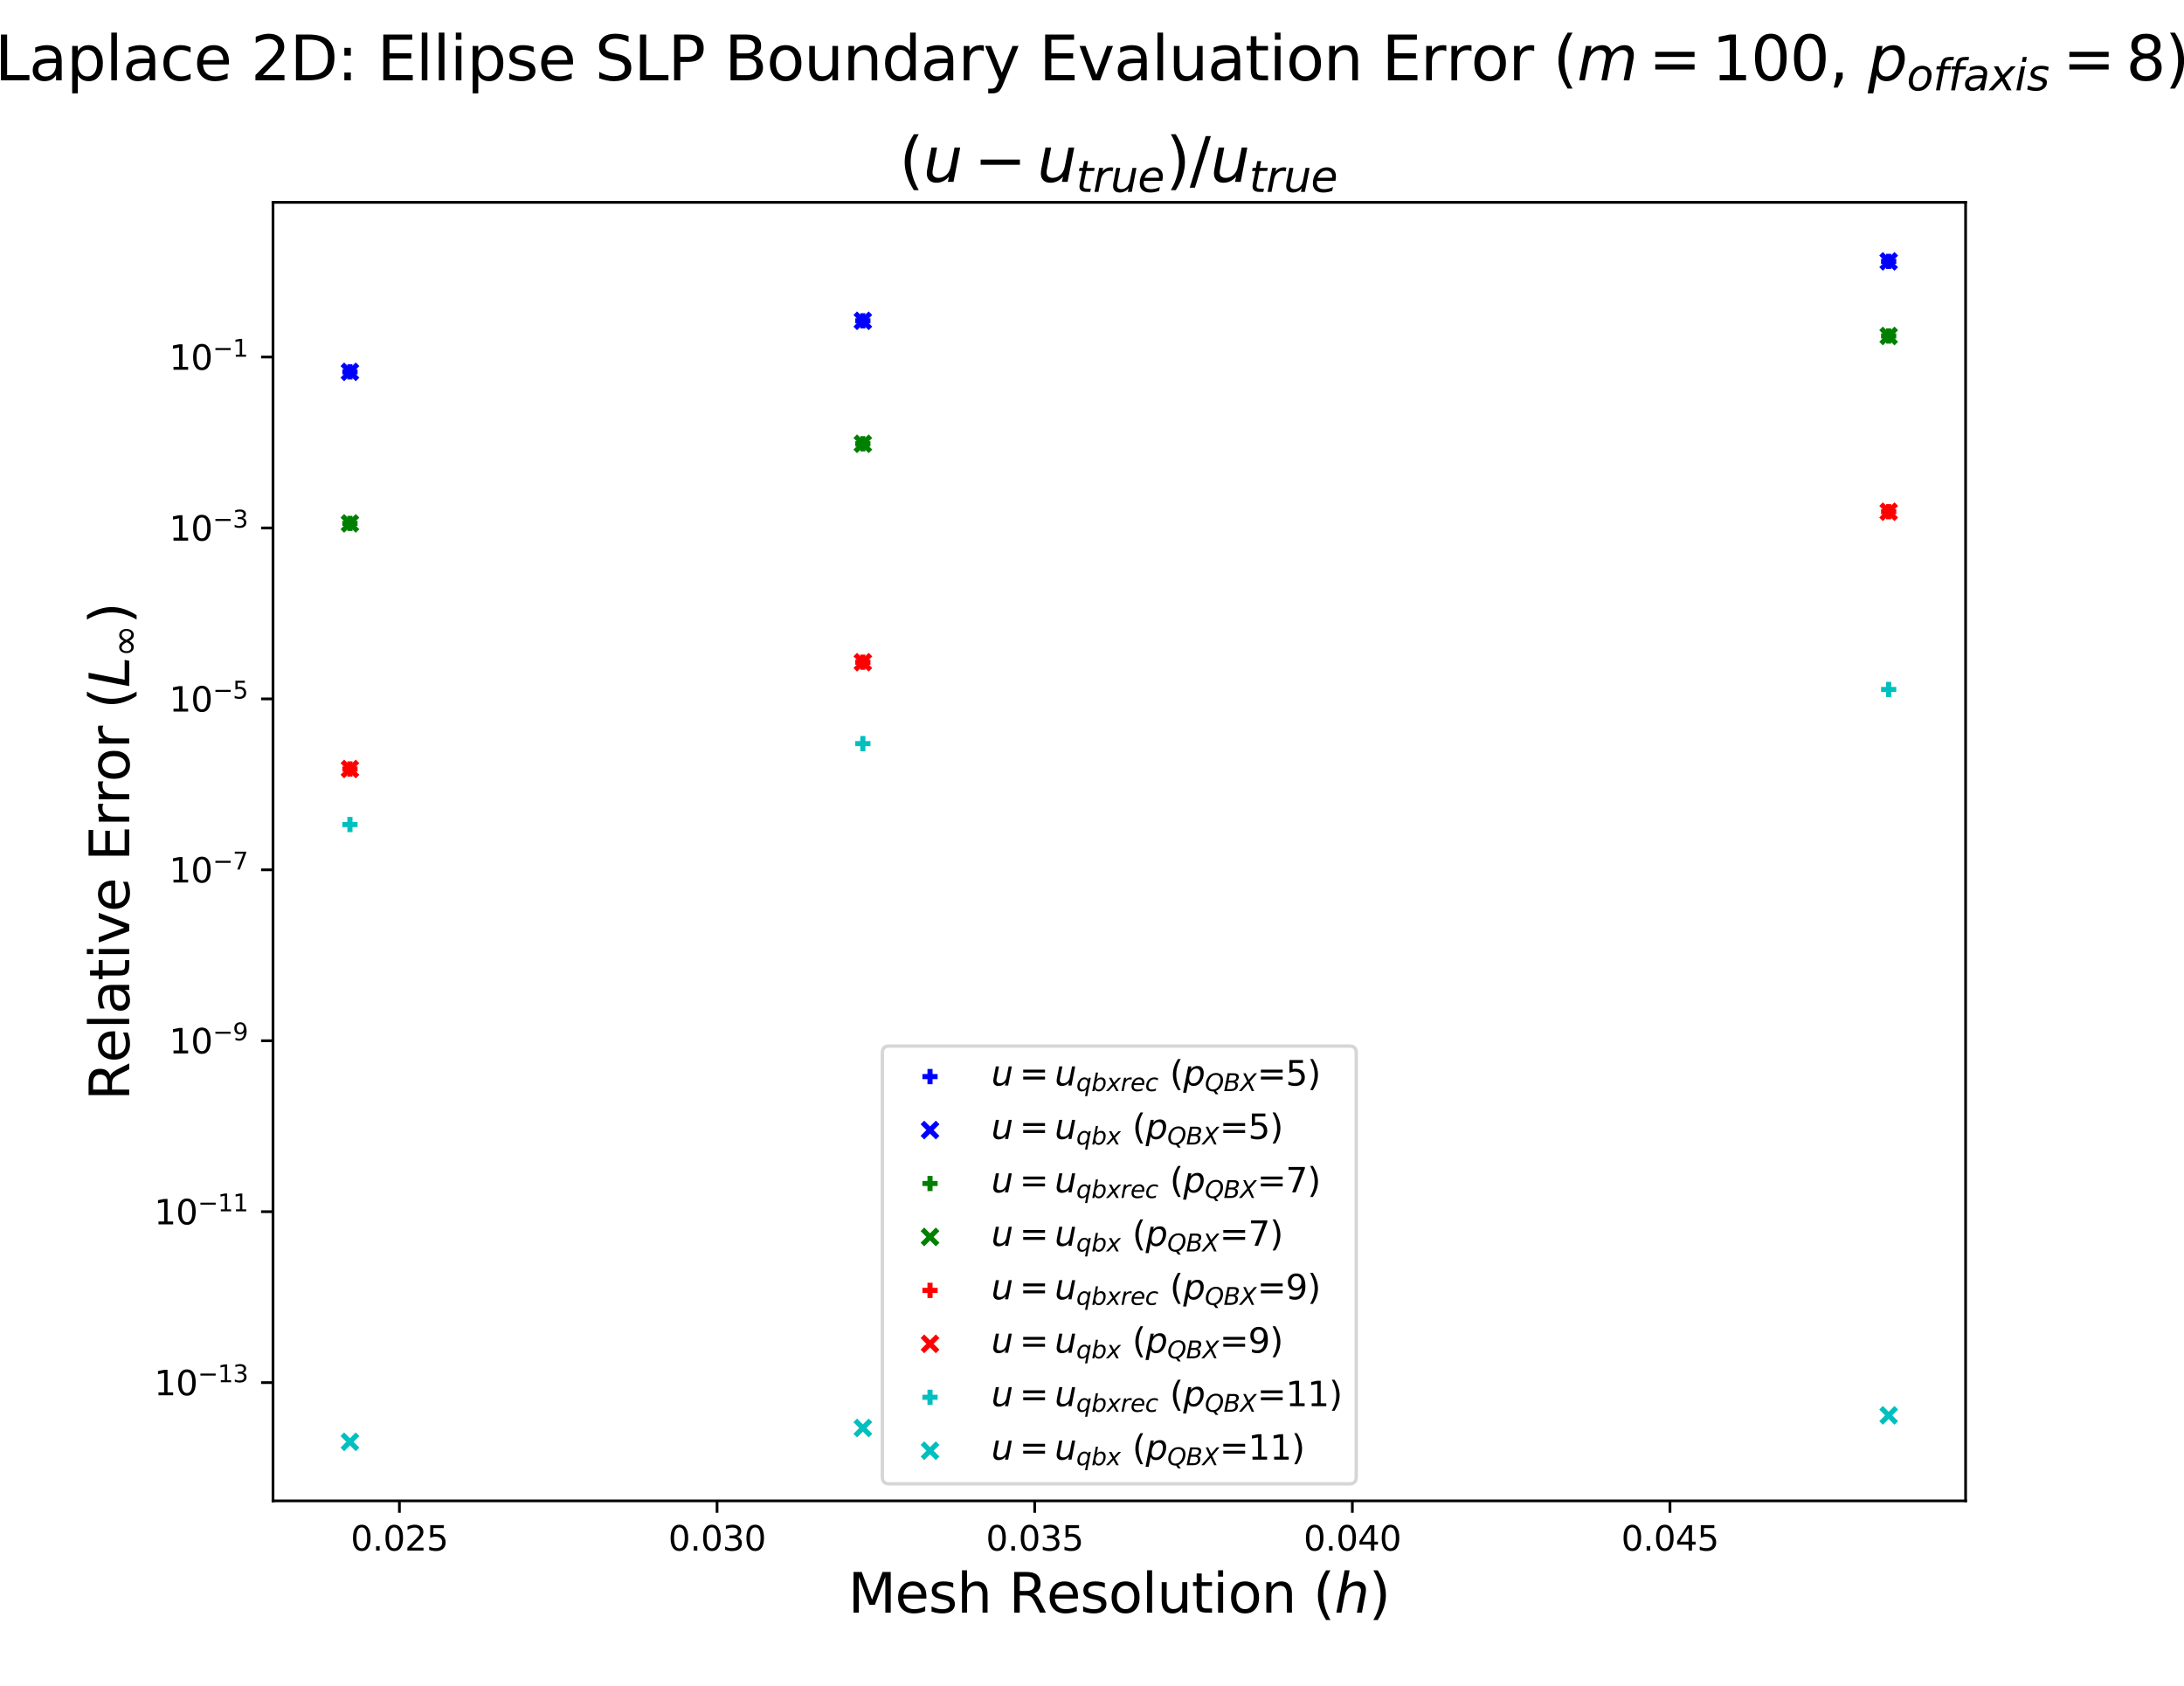<?xml version="1.0" encoding="utf-8" standalone="no"?>
<!DOCTYPE svg PUBLIC "-//W3C//DTD SVG 1.1//EN"
  "http://www.w3.org/Graphics/SVG/1.1/DTD/svg11.dtd">
<svg xmlns:xlink="http://www.w3.org/1999/xlink" width="641.52pt" height="495.36pt" viewBox="0 0 641.52 495.36" xmlns="http://www.w3.org/2000/svg" version="1.1">
 <defs>
  <style type="text/css">*{stroke-linejoin: round; stroke-linecap: butt}</style>
 </defs>
 <g id="figure_1">
  <g id="patch_1">
   <path d="M 0 495.36 
L 641.52 495.36 
L 641.52 0 
L 0 0 
z
" style="fill: #ffffff"/>
  </g>
  <g id="axes_1">
   <g id="patch_2">
    <path d="M 80.19 440.87 
L 577.368 440.87 
L 577.368 59.443 
L 80.19 59.443 
z
" style="fill: #ffffff"/>
   </g>
   <g id="PathCollection_1">
    <defs>
     <path id="m879d85cd2a" d="M -2.236 0 
L 2.236 0 
M 0 2.236 
L 0 -2.236 
" style="stroke: #0000ff; stroke-width: 1.5"/>
    </defs>
    <g clip-path="url(#p606120618a)">
     <use xlink:href="#m879d85cd2a" x="554.769" y="76.781" style="fill: #0000ff; stroke: #0000ff; stroke-width: 1.5"/>
     <use xlink:href="#m879d85cd2a" x="253.449" y="94.236" style="fill: #0000ff; stroke: #0000ff; stroke-width: 1.5"/>
     <use xlink:href="#m879d85cd2a" x="102.789" y="109.234" style="fill: #0000ff; stroke: #0000ff; stroke-width: 1.5"/>
    </g>
   </g>
   <g id="PathCollection_2">
    <defs>
     <path id="mf1a7d37272" d="M -2.236 2.236 
L 2.236 -2.236 
M -2.236 -2.236 
L 2.236 2.236 
" style="stroke: #0000ff; stroke-width: 1.5"/>
    </defs>
    <g clip-path="url(#p606120618a)">
     <use xlink:href="#mf1a7d37272" x="554.769" y="76.781" style="fill: #0000ff; stroke: #0000ff; stroke-width: 1.5"/>
     <use xlink:href="#mf1a7d37272" x="253.449" y="94.236" style="fill: #0000ff; stroke: #0000ff; stroke-width: 1.5"/>
     <use xlink:href="#mf1a7d37272" x="102.789" y="109.234" style="fill: #0000ff; stroke: #0000ff; stroke-width: 1.5"/>
    </g>
   </g>
   <g id="PathCollection_3">
    <defs>
     <path id="me9339ff2e5" d="M -2.236 0 
L 2.236 0 
M 0 2.236 
L 0 -2.236 
" style="stroke: #008000; stroke-width: 1.5"/>
    </defs>
    <g clip-path="url(#p606120618a)">
     <use xlink:href="#me9339ff2e5" x="554.769" y="98.695" style="fill: #008000; stroke: #008000; stroke-width: 1.5"/>
     <use xlink:href="#me9339ff2e5" x="253.449" y="130.358" style="fill: #008000; stroke: #008000; stroke-width: 1.5"/>
     <use xlink:href="#me9339ff2e5" x="102.789" y="153.751" style="fill: #008000; stroke: #008000; stroke-width: 1.5"/>
    </g>
   </g>
   <g id="PathCollection_4">
    <defs>
     <path id="md285945899" d="M -2.236 2.236 
L 2.236 -2.236 
M -2.236 -2.236 
L 2.236 2.236 
" style="stroke: #008000; stroke-width: 1.5"/>
    </defs>
    <g clip-path="url(#p606120618a)">
     <use xlink:href="#md285945899" x="554.769" y="98.695" style="fill: #008000; stroke: #008000; stroke-width: 1.5"/>
     <use xlink:href="#md285945899" x="253.449" y="130.358" style="fill: #008000; stroke: #008000; stroke-width: 1.5"/>
     <use xlink:href="#md285945899" x="102.789" y="153.751" style="fill: #008000; stroke: #008000; stroke-width: 1.5"/>
    </g>
   </g>
   <g id="PathCollection_5">
    <defs>
     <path id="m48138de064" d="M -2.236 0 
L 2.236 0 
M 0 2.236 
L 0 -2.236 
" style="stroke: #ff0000; stroke-width: 1.5"/>
    </defs>
    <g clip-path="url(#p606120618a)">
     <use xlink:href="#m48138de064" x="554.769" y="150.315" style="fill: #ff0000; stroke: #ff0000; stroke-width: 1.5"/>
     <use xlink:href="#m48138de064" x="253.449" y="194.521" style="fill: #ff0000; stroke: #ff0000; stroke-width: 1.5"/>
     <use xlink:href="#m48138de064" x="102.789" y="225.886" style="fill: #ff0000; stroke: #ff0000; stroke-width: 1.5"/>
    </g>
   </g>
   <g id="PathCollection_6">
    <defs>
     <path id="mf96ff6d43c" d="M -2.236 2.236 
L 2.236 -2.236 
M -2.236 -2.236 
L 2.236 2.236 
" style="stroke: #ff0000; stroke-width: 1.5"/>
    </defs>
    <g clip-path="url(#p606120618a)">
     <use xlink:href="#mf96ff6d43c" x="554.769" y="150.315" style="fill: #ff0000; stroke: #ff0000; stroke-width: 1.5"/>
     <use xlink:href="#mf96ff6d43c" x="253.449" y="194.521" style="fill: #ff0000; stroke: #ff0000; stroke-width: 1.5"/>
     <use xlink:href="#mf96ff6d43c" x="102.789" y="225.886" style="fill: #ff0000; stroke: #ff0000; stroke-width: 1.5"/>
    </g>
   </g>
   <g id="PathCollection_7">
    <defs>
     <path id="m6dab83828b" d="M -2.236 0 
L 2.236 0 
M 0 2.236 
L 0 -2.236 
" style="stroke: #00bfbf; stroke-width: 1.5"/>
    </defs>
    <g clip-path="url(#p606120618a)">
     <use xlink:href="#m6dab83828b" x="554.769" y="202.522" style="fill: #00bfbf; stroke: #00bfbf; stroke-width: 1.5"/>
     <use xlink:href="#m6dab83828b" x="253.449" y="218.432" style="fill: #00bfbf; stroke: #00bfbf; stroke-width: 1.5"/>
     <use xlink:href="#m6dab83828b" x="102.789" y="242.2" style="fill: #00bfbf; stroke: #00bfbf; stroke-width: 1.5"/>
    </g>
   </g>
   <g id="PathCollection_8">
    <defs>
     <path id="md425fdb9bc" d="M -2.236 2.236 
L 2.236 -2.236 
M -2.236 -2.236 
L 2.236 2.236 
" style="stroke: #00bfbf; stroke-width: 1.5"/>
    </defs>
    <g clip-path="url(#p606120618a)">
     <use xlink:href="#md425fdb9bc" x="554.769" y="415.754" style="fill: #00bfbf; stroke: #00bfbf; stroke-width: 1.5"/>
     <use xlink:href="#md425fdb9bc" x="253.449" y="419.466" style="fill: #00bfbf; stroke: #00bfbf; stroke-width: 1.5"/>
     <use xlink:href="#md425fdb9bc" x="102.789" y="423.533" style="fill: #00bfbf; stroke: #00bfbf; stroke-width: 1.5"/>
    </g>
   </g>
   <g id="matplotlib.axis_1">
    <g id="xtick_1">
     <g id="line2d_1">
      <defs>
       <path id="m96736738cc" d="M 0 0 
L 0 3.5 
" style="stroke: #000000; stroke-width: 0.8"/>
      </defs>
      <g>
       <use xlink:href="#m96736738cc" x="117.323" y="440.87" style="stroke: #000000; stroke-width: 0.8"/>
      </g>
     </g>
     <g id="text_1">
      <!-- 0.025 -->
      <g transform="translate(103.009 455.469) scale(0.1 -0.1)">
       <defs>
        <path id="DejaVuSans-30" d="M 2034 4250 
Q 1547 4250 1301 3770 
Q 1056 3291 1056 2328 
Q 1056 1369 1301 889 
Q 1547 409 2034 409 
Q 2525 409 2770 889 
Q 3016 1369 3016 2328 
Q 3016 3291 2770 3770 
Q 2525 4250 2034 4250 
z
M 2034 4750 
Q 2819 4750 3233 4129 
Q 3647 3509 3647 2328 
Q 3647 1150 3233 529 
Q 2819 -91 2034 -91 
Q 1250 -91 836 529 
Q 422 1150 422 2328 
Q 422 3509 836 4129 
Q 1250 4750 2034 4750 
z
" transform="scale(0.016)"/>
        <path id="DejaVuSans-2e" d="M 684 794 
L 1344 794 
L 1344 0 
L 684 0 
L 684 794 
z
" transform="scale(0.016)"/>
        <path id="DejaVuSans-32" d="M 1228 531 
L 3431 531 
L 3431 0 
L 469 0 
L 469 531 
Q 828 903 1448 1529 
Q 2069 2156 2228 2338 
Q 2531 2678 2651 2914 
Q 2772 3150 2772 3378 
Q 2772 3750 2511 3984 
Q 2250 4219 1831 4219 
Q 1534 4219 1204 4116 
Q 875 4013 500 3803 
L 500 4441 
Q 881 4594 1212 4672 
Q 1544 4750 1819 4750 
Q 2544 4750 2975 4387 
Q 3406 4025 3406 3419 
Q 3406 3131 3298 2873 
Q 3191 2616 2906 2266 
Q 2828 2175 2409 1742 
Q 1991 1309 1228 531 
z
" transform="scale(0.016)"/>
        <path id="DejaVuSans-35" d="M 691 4666 
L 3169 4666 
L 3169 4134 
L 1269 4134 
L 1269 2991 
Q 1406 3038 1543 3061 
Q 1681 3084 1819 3084 
Q 2600 3084 3056 2656 
Q 3513 2228 3513 1497 
Q 3513 744 3044 326 
Q 2575 -91 1722 -91 
Q 1428 -91 1123 -41 
Q 819 9 494 109 
L 494 744 
Q 775 591 1075 516 
Q 1375 441 1709 441 
Q 2250 441 2565 725 
Q 2881 1009 2881 1497 
Q 2881 1984 2565 2268 
Q 2250 2553 1709 2553 
Q 1456 2553 1204 2497 
Q 953 2441 691 2322 
L 691 4666 
z
" transform="scale(0.016)"/>
       </defs>
       <use xlink:href="#DejaVuSans-30"/>
       <use xlink:href="#DejaVuSans-2e" x="63.623"/>
       <use xlink:href="#DejaVuSans-30" x="95.41"/>
       <use xlink:href="#DejaVuSans-32" x="159.033"/>
       <use xlink:href="#DejaVuSans-35" x="222.656"/>
      </g>
     </g>
    </g>
    <g id="xtick_2">
     <g id="line2d_2">
      <g>
       <use xlink:href="#m96736738cc" x="210.626" y="440.87" style="stroke: #000000; stroke-width: 0.8"/>
      </g>
     </g>
     <g id="text_2">
      <!-- 0.030 -->
      <g transform="translate(196.312 455.469) scale(0.1 -0.1)">
       <defs>
        <path id="DejaVuSans-33" d="M 2597 2516 
Q 3050 2419 3304 2112 
Q 3559 1806 3559 1356 
Q 3559 666 3084 287 
Q 2609 -91 1734 -91 
Q 1441 -91 1130 -33 
Q 819 25 488 141 
L 488 750 
Q 750 597 1062 519 
Q 1375 441 1716 441 
Q 2309 441 2620 675 
Q 2931 909 2931 1356 
Q 2931 1769 2642 2001 
Q 2353 2234 1838 2234 
L 1294 2234 
L 1294 2753 
L 1863 2753 
Q 2328 2753 2575 2939 
Q 2822 3125 2822 3475 
Q 2822 3834 2567 4026 
Q 2313 4219 1838 4219 
Q 1578 4219 1281 4162 
Q 984 4106 628 3988 
L 628 4550 
Q 988 4650 1302 4700 
Q 1616 4750 1894 4750 
Q 2613 4750 3031 4423 
Q 3450 4097 3450 3541 
Q 3450 3153 3228 2886 
Q 3006 2619 2597 2516 
z
" transform="scale(0.016)"/>
       </defs>
       <use xlink:href="#DejaVuSans-30"/>
       <use xlink:href="#DejaVuSans-2e" x="63.623"/>
       <use xlink:href="#DejaVuSans-30" x="95.41"/>
       <use xlink:href="#DejaVuSans-33" x="159.033"/>
       <use xlink:href="#DejaVuSans-30" x="222.656"/>
      </g>
     </g>
    </g>
    <g id="xtick_3">
     <g id="line2d_3">
      <g>
       <use xlink:href="#m96736738cc" x="303.929" y="440.87" style="stroke: #000000; stroke-width: 0.8"/>
      </g>
     </g>
     <g id="text_3">
      <!-- 0.035 -->
      <g transform="translate(289.615 455.469) scale(0.1 -0.1)">
       <use xlink:href="#DejaVuSans-30"/>
       <use xlink:href="#DejaVuSans-2e" x="63.623"/>
       <use xlink:href="#DejaVuSans-30" x="95.41"/>
       <use xlink:href="#DejaVuSans-33" x="159.033"/>
       <use xlink:href="#DejaVuSans-35" x="222.656"/>
      </g>
     </g>
    </g>
    <g id="xtick_4">
     <g id="line2d_4">
      <g>
       <use xlink:href="#m96736738cc" x="397.232" y="440.87" style="stroke: #000000; stroke-width: 0.8"/>
      </g>
     </g>
     <g id="text_4">
      <!-- 0.040 -->
      <g transform="translate(382.918 455.469) scale(0.1 -0.1)">
       <defs>
        <path id="DejaVuSans-34" d="M 2419 4116 
L 825 1625 
L 2419 1625 
L 2419 4116 
z
M 2253 4666 
L 3047 4666 
L 3047 1625 
L 3713 1625 
L 3713 1100 
L 3047 1100 
L 3047 0 
L 2419 0 
L 2419 1100 
L 313 1100 
L 313 1709 
L 2253 4666 
z
" transform="scale(0.016)"/>
       </defs>
       <use xlink:href="#DejaVuSans-30"/>
       <use xlink:href="#DejaVuSans-2e" x="63.623"/>
       <use xlink:href="#DejaVuSans-30" x="95.41"/>
       <use xlink:href="#DejaVuSans-34" x="159.033"/>
       <use xlink:href="#DejaVuSans-30" x="222.656"/>
      </g>
     </g>
    </g>
    <g id="xtick_5">
     <g id="line2d_5">
      <g>
       <use xlink:href="#m96736738cc" x="490.535" y="440.87" style="stroke: #000000; stroke-width: 0.8"/>
      </g>
     </g>
     <g id="text_5">
      <!-- 0.045 -->
      <g transform="translate(476.221 455.469) scale(0.1 -0.1)">
       <use xlink:href="#DejaVuSans-30"/>
       <use xlink:href="#DejaVuSans-2e" x="63.623"/>
       <use xlink:href="#DejaVuSans-30" x="95.41"/>
       <use xlink:href="#DejaVuSans-34" x="159.033"/>
       <use xlink:href="#DejaVuSans-35" x="222.656"/>
      </g>
     </g>
    </g>
    <g id="text_6">
     <!-- Mesh Resolution ($h$) -->
     <g transform="translate(249.099 473.706) scale(0.16 -0.16)">
      <defs>
       <path id="DejaVuSans-4d" d="M 628 4666 
L 1569 4666 
L 2759 1491 
L 3956 4666 
L 4897 4666 
L 4897 0 
L 4281 0 
L 4281 4097 
L 3078 897 
L 2444 897 
L 1241 4097 
L 1241 0 
L 628 0 
L 628 4666 
z
" transform="scale(0.016)"/>
       <path id="DejaVuSans-65" d="M 3597 1894 
L 3597 1613 
L 953 1613 
Q 991 1019 1311 708 
Q 1631 397 2203 397 
Q 2534 397 2845 478 
Q 3156 559 3463 722 
L 3463 178 
Q 3153 47 2828 -22 
Q 2503 -91 2169 -91 
Q 1331 -91 842 396 
Q 353 884 353 1716 
Q 353 2575 817 3079 
Q 1281 3584 2069 3584 
Q 2775 3584 3186 3129 
Q 3597 2675 3597 1894 
z
M 3022 2063 
Q 3016 2534 2758 2815 
Q 2500 3097 2075 3097 
Q 1594 3097 1305 2825 
Q 1016 2553 972 2059 
L 3022 2063 
z
" transform="scale(0.016)"/>
       <path id="DejaVuSans-73" d="M 2834 3397 
L 2834 2853 
Q 2591 2978 2328 3040 
Q 2066 3103 1784 3103 
Q 1356 3103 1142 2972 
Q 928 2841 928 2578 
Q 928 2378 1081 2264 
Q 1234 2150 1697 2047 
L 1894 2003 
Q 2506 1872 2764 1633 
Q 3022 1394 3022 966 
Q 3022 478 2636 193 
Q 2250 -91 1575 -91 
Q 1294 -91 989 -36 
Q 684 19 347 128 
L 347 722 
Q 666 556 975 473 
Q 1284 391 1588 391 
Q 1994 391 2212 530 
Q 2431 669 2431 922 
Q 2431 1156 2273 1281 
Q 2116 1406 1581 1522 
L 1381 1569 
Q 847 1681 609 1914 
Q 372 2147 372 2553 
Q 372 3047 722 3315 
Q 1072 3584 1716 3584 
Q 2034 3584 2315 3537 
Q 2597 3491 2834 3397 
z
" transform="scale(0.016)"/>
       <path id="DejaVuSans-68" d="M 3513 2113 
L 3513 0 
L 2938 0 
L 2938 2094 
Q 2938 2591 2744 2837 
Q 2550 3084 2163 3084 
Q 1697 3084 1428 2787 
Q 1159 2491 1159 1978 
L 1159 0 
L 581 0 
L 581 4863 
L 1159 4863 
L 1159 2956 
Q 1366 3272 1645 3428 
Q 1925 3584 2291 3584 
Q 2894 3584 3203 3211 
Q 3513 2838 3513 2113 
z
" transform="scale(0.016)"/>
       <path id="DejaVuSans-20" transform="scale(0.016)"/>
       <path id="DejaVuSans-52" d="M 2841 2188 
Q 3044 2119 3236 1894 
Q 3428 1669 3622 1275 
L 4263 0 
L 3584 0 
L 2988 1197 
Q 2756 1666 2539 1819 
Q 2322 1972 1947 1972 
L 1259 1972 
L 1259 0 
L 628 0 
L 628 4666 
L 2053 4666 
Q 2853 4666 3247 4331 
Q 3641 3997 3641 3322 
Q 3641 2881 3436 2590 
Q 3231 2300 2841 2188 
z
M 1259 4147 
L 1259 2491 
L 2053 2491 
Q 2509 2491 2742 2702 
Q 2975 2913 2975 3322 
Q 2975 3731 2742 3939 
Q 2509 4147 2053 4147 
L 1259 4147 
z
" transform="scale(0.016)"/>
       <path id="DejaVuSans-6f" d="M 1959 3097 
Q 1497 3097 1228 2736 
Q 959 2375 959 1747 
Q 959 1119 1226 758 
Q 1494 397 1959 397 
Q 2419 397 2687 759 
Q 2956 1122 2956 1747 
Q 2956 2369 2687 2733 
Q 2419 3097 1959 3097 
z
M 1959 3584 
Q 2709 3584 3137 3096 
Q 3566 2609 3566 1747 
Q 3566 888 3137 398 
Q 2709 -91 1959 -91 
Q 1206 -91 779 398 
Q 353 888 353 1747 
Q 353 2609 779 3096 
Q 1206 3584 1959 3584 
z
" transform="scale(0.016)"/>
       <path id="DejaVuSans-6c" d="M 603 4863 
L 1178 4863 
L 1178 0 
L 603 0 
L 603 4863 
z
" transform="scale(0.016)"/>
       <path id="DejaVuSans-75" d="M 544 1381 
L 544 3500 
L 1119 3500 
L 1119 1403 
Q 1119 906 1312 657 
Q 1506 409 1894 409 
Q 2359 409 2629 706 
Q 2900 1003 2900 1516 
L 2900 3500 
L 3475 3500 
L 3475 0 
L 2900 0 
L 2900 538 
Q 2691 219 2414 64 
Q 2138 -91 1772 -91 
Q 1169 -91 856 284 
Q 544 659 544 1381 
z
M 1991 3584 
L 1991 3584 
z
" transform="scale(0.016)"/>
       <path id="DejaVuSans-74" d="M 1172 4494 
L 1172 3500 
L 2356 3500 
L 2356 3053 
L 1172 3053 
L 1172 1153 
Q 1172 725 1289 603 
Q 1406 481 1766 481 
L 2356 481 
L 2356 0 
L 1766 0 
Q 1100 0 847 248 
Q 594 497 594 1153 
L 594 3053 
L 172 3053 
L 172 3500 
L 594 3500 
L 594 4494 
L 1172 4494 
z
" transform="scale(0.016)"/>
       <path id="DejaVuSans-69" d="M 603 3500 
L 1178 3500 
L 1178 0 
L 603 0 
L 603 3500 
z
M 603 4863 
L 1178 4863 
L 1178 4134 
L 603 4134 
L 603 4863 
z
" transform="scale(0.016)"/>
       <path id="DejaVuSans-6e" d="M 3513 2113 
L 3513 0 
L 2938 0 
L 2938 2094 
Q 2938 2591 2744 2837 
Q 2550 3084 2163 3084 
Q 1697 3084 1428 2787 
Q 1159 2491 1159 1978 
L 1159 0 
L 581 0 
L 581 3500 
L 1159 3500 
L 1159 2956 
Q 1366 3272 1645 3428 
Q 1925 3584 2291 3584 
Q 2894 3584 3203 3211 
Q 3513 2838 3513 2113 
z
" transform="scale(0.016)"/>
       <path id="DejaVuSans-28" d="M 1984 4856 
Q 1566 4138 1362 3434 
Q 1159 2731 1159 2009 
Q 1159 1288 1364 580 
Q 1569 -128 1984 -844 
L 1484 -844 
Q 1016 -109 783 600 
Q 550 1309 550 2009 
Q 550 2706 781 3412 
Q 1013 4119 1484 4856 
L 1984 4856 
z
" transform="scale(0.016)"/>
       <path id="DejaVuSans-Oblique-68" d="M 3566 2113 
L 3156 0 
L 2578 0 
L 2988 2091 
Q 3016 2238 3031 2350 
Q 3047 2463 3047 2528 
Q 3047 2791 2881 2937 
Q 2716 3084 2419 3084 
Q 1956 3084 1617 2771 
Q 1278 2459 1178 1941 
L 800 0 
L 225 0 
L 1172 4863 
L 1747 4863 
L 1375 2950 
Q 1594 3244 1934 3414 
Q 2275 3584 2650 3584 
Q 3113 3584 3367 3334 
Q 3622 3084 3622 2631 
Q 3622 2519 3608 2391 
Q 3594 2263 3566 2113 
z
" transform="scale(0.016)"/>
       <path id="DejaVuSans-29" d="M 513 4856 
L 1013 4856 
Q 1481 4119 1714 3412 
Q 1947 2706 1947 2009 
Q 1947 1309 1714 600 
Q 1481 -109 1013 -844 
L 513 -844 
Q 928 -128 1133 580 
Q 1338 1288 1338 2009 
Q 1338 2731 1133 3434 
Q 928 4138 513 4856 
z
" transform="scale(0.016)"/>
      </defs>
      <use xlink:href="#DejaVuSans-4d" transform="translate(0 0.016)"/>
      <use xlink:href="#DejaVuSans-65" transform="translate(86.279 0.016)"/>
      <use xlink:href="#DejaVuSans-73" transform="translate(147.803 0.016)"/>
      <use xlink:href="#DejaVuSans-68" transform="translate(199.902 0.016)"/>
      <use xlink:href="#DejaVuSans-20" transform="translate(263.281 0.016)"/>
      <use xlink:href="#DejaVuSans-52" transform="translate(295.068 0.016)"/>
      <use xlink:href="#DejaVuSans-65" transform="translate(364.551 0.016)"/>
      <use xlink:href="#DejaVuSans-73" transform="translate(426.074 0.016)"/>
      <use xlink:href="#DejaVuSans-6f" transform="translate(478.174 0.016)"/>
      <use xlink:href="#DejaVuSans-6c" transform="translate(539.355 0.016)"/>
      <use xlink:href="#DejaVuSans-75" transform="translate(567.139 0.016)"/>
      <use xlink:href="#DejaVuSans-74" transform="translate(630.518 0.016)"/>
      <use xlink:href="#DejaVuSans-69" transform="translate(669.727 0.016)"/>
      <use xlink:href="#DejaVuSans-6f" transform="translate(697.51 0.016)"/>
      <use xlink:href="#DejaVuSans-6e" transform="translate(758.691 0.016)"/>
      <use xlink:href="#DejaVuSans-20" transform="translate(822.07 0.016)"/>
      <use xlink:href="#DejaVuSans-28" transform="translate(853.857 0.016)"/>
      <use xlink:href="#DejaVuSans-Oblique-68" transform="translate(892.871 0.016)"/>
      <use xlink:href="#DejaVuSans-29" transform="translate(956.25 0.016)"/>
     </g>
    </g>
   </g>
   <g id="matplotlib.axis_2">
    <g id="ytick_1">
     <g id="line2d_6">
      <defs>
       <path id="ma97c75223b" d="M 0 0 
L -3.5 0 
" style="stroke: #000000; stroke-width: 0.8"/>
      </defs>
      <g>
       <use xlink:href="#ma97c75223b" x="80.19" y="406.127" style="stroke: #000000; stroke-width: 0.8"/>
      </g>
     </g>
     <g id="text_7">
      <!-- $\mathdefault{10^{-13}}$ -->
      <g transform="translate(45.29 409.926) scale(0.1 -0.1)">
       <defs>
        <path id="DejaVuSans-31" d="M 794 531 
L 1825 531 
L 1825 4091 
L 703 3866 
L 703 4441 
L 1819 4666 
L 2450 4666 
L 2450 531 
L 3481 531 
L 3481 0 
L 794 0 
L 794 531 
z
" transform="scale(0.016)"/>
        <path id="DejaVuSans-2212" d="M 678 2272 
L 4684 2272 
L 4684 1741 
L 678 1741 
L 678 2272 
z
" transform="scale(0.016)"/>
       </defs>
       <use xlink:href="#DejaVuSans-31" transform="translate(0 0.766)"/>
       <use xlink:href="#DejaVuSans-30" transform="translate(63.623 0.766)"/>
       <use xlink:href="#DejaVuSans-2212" transform="translate(128.203 39.047) scale(0.7)"/>
       <use xlink:href="#DejaVuSans-31" transform="translate(186.855 39.047) scale(0.7)"/>
       <use xlink:href="#DejaVuSans-33" transform="translate(231.392 39.047) scale(0.7)"/>
      </g>
     </g>
    </g>
    <g id="ytick_2">
     <g id="line2d_7">
      <g>
       <use xlink:href="#ma97c75223b" x="80.19" y="355.919" style="stroke: #000000; stroke-width: 0.8"/>
      </g>
     </g>
     <g id="text_8">
      <!-- $\mathdefault{10^{-11}}$ -->
      <g transform="translate(45.29 359.718) scale(0.1 -0.1)">
       <use xlink:href="#DejaVuSans-31" transform="translate(0 0.684)"/>
       <use xlink:href="#DejaVuSans-30" transform="translate(63.623 0.684)"/>
       <use xlink:href="#DejaVuSans-2212" transform="translate(128.203 38.966) scale(0.7)"/>
       <use xlink:href="#DejaVuSans-31" transform="translate(186.855 38.966) scale(0.7)"/>
       <use xlink:href="#DejaVuSans-31" transform="translate(231.392 38.966) scale(0.7)"/>
      </g>
     </g>
    </g>
    <g id="ytick_3">
     <g id="line2d_8">
      <g>
       <use xlink:href="#ma97c75223b" x="80.19" y="305.71" style="stroke: #000000; stroke-width: 0.8"/>
      </g>
     </g>
     <g id="text_9">
      <!-- $\mathdefault{10^{-9}}$ -->
      <g transform="translate(49.69 309.509) scale(0.1 -0.1)">
       <defs>
        <path id="DejaVuSans-39" d="M 703 97 
L 703 672 
Q 941 559 1184 500 
Q 1428 441 1663 441 
Q 2288 441 2617 861 
Q 2947 1281 2994 2138 
Q 2813 1869 2534 1725 
Q 2256 1581 1919 1581 
Q 1219 1581 811 2004 
Q 403 2428 403 3163 
Q 403 3881 828 4315 
Q 1253 4750 1959 4750 
Q 2769 4750 3195 4129 
Q 3622 3509 3622 2328 
Q 3622 1225 3098 567 
Q 2575 -91 1691 -91 
Q 1453 -91 1209 -44 
Q 966 3 703 97 
z
M 1959 2075 
Q 2384 2075 2632 2365 
Q 2881 2656 2881 3163 
Q 2881 3666 2632 3958 
Q 2384 4250 1959 4250 
Q 1534 4250 1286 3958 
Q 1038 3666 1038 3163 
Q 1038 2656 1286 2365 
Q 1534 2075 1959 2075 
z
" transform="scale(0.016)"/>
       </defs>
       <use xlink:href="#DejaVuSans-31" transform="translate(0 0.766)"/>
       <use xlink:href="#DejaVuSans-30" transform="translate(63.623 0.766)"/>
       <use xlink:href="#DejaVuSans-2212" transform="translate(128.203 39.047) scale(0.7)"/>
       <use xlink:href="#DejaVuSans-39" transform="translate(186.855 39.047) scale(0.7)"/>
      </g>
     </g>
    </g>
    <g id="ytick_4">
     <g id="line2d_9">
      <g>
       <use xlink:href="#ma97c75223b" x="80.19" y="255.501" style="stroke: #000000; stroke-width: 0.8"/>
      </g>
     </g>
     <g id="text_10">
      <!-- $\mathdefault{10^{-7}}$ -->
      <g transform="translate(49.69 259.301) scale(0.1 -0.1)">
       <defs>
        <path id="DejaVuSans-37" d="M 525 4666 
L 3525 4666 
L 3525 4397 
L 1831 0 
L 1172 0 
L 2766 4134 
L 525 4134 
L 525 4666 
z
" transform="scale(0.016)"/>
       </defs>
       <use xlink:href="#DejaVuSans-31" transform="translate(0 0.684)"/>
       <use xlink:href="#DejaVuSans-30" transform="translate(63.623 0.684)"/>
       <use xlink:href="#DejaVuSans-2212" transform="translate(128.203 38.966) scale(0.7)"/>
       <use xlink:href="#DejaVuSans-37" transform="translate(186.855 38.966) scale(0.7)"/>
      </g>
     </g>
    </g>
    <g id="ytick_5">
     <g id="line2d_10">
      <g>
       <use xlink:href="#ma97c75223b" x="80.19" y="205.293" style="stroke: #000000; stroke-width: 0.8"/>
      </g>
     </g>
     <g id="text_11">
      <!-- $\mathdefault{10^{-5}}$ -->
      <g transform="translate(49.69 209.092) scale(0.1 -0.1)">
       <use xlink:href="#DejaVuSans-31" transform="translate(0 0.684)"/>
       <use xlink:href="#DejaVuSans-30" transform="translate(63.623 0.684)"/>
       <use xlink:href="#DejaVuSans-2212" transform="translate(128.203 38.966) scale(0.7)"/>
       <use xlink:href="#DejaVuSans-35" transform="translate(186.855 38.966) scale(0.7)"/>
      </g>
     </g>
    </g>
    <g id="ytick_6">
     <g id="line2d_11">
      <g>
       <use xlink:href="#ma97c75223b" x="80.19" y="155.084" style="stroke: #000000; stroke-width: 0.8"/>
      </g>
     </g>
     <g id="text_12">
      <!-- $\mathdefault{10^{-3}}$ -->
      <g transform="translate(49.69 158.883) scale(0.1 -0.1)">
       <use xlink:href="#DejaVuSans-31" transform="translate(0 0.766)"/>
       <use xlink:href="#DejaVuSans-30" transform="translate(63.623 0.766)"/>
       <use xlink:href="#DejaVuSans-2212" transform="translate(128.203 39.047) scale(0.7)"/>
       <use xlink:href="#DejaVuSans-33" transform="translate(186.855 39.047) scale(0.7)"/>
      </g>
     </g>
    </g>
    <g id="ytick_7">
     <g id="line2d_12">
      <g>
       <use xlink:href="#ma97c75223b" x="80.19" y="104.876" style="stroke: #000000; stroke-width: 0.8"/>
      </g>
     </g>
     <g id="text_13">
      <!-- $\mathdefault{10^{-1}}$ -->
      <g transform="translate(49.69 108.675) scale(0.1 -0.1)">
       <use xlink:href="#DejaVuSans-31" transform="translate(0 0.684)"/>
       <use xlink:href="#DejaVuSans-30" transform="translate(63.623 0.684)"/>
       <use xlink:href="#DejaVuSans-2212" transform="translate(128.203 38.966) scale(0.7)"/>
       <use xlink:href="#DejaVuSans-31" transform="translate(186.855 38.966) scale(0.7)"/>
      </g>
     </g>
    </g>
    <g id="text_14">
     <!-- Relative Error ($L_{\infty}$) -->
     <g transform="translate(37.962 323.277) rotate(-90) scale(0.16 -0.16)">
      <defs>
       <path id="DejaVuSans-61" d="M 2194 1759 
Q 1497 1759 1228 1600 
Q 959 1441 959 1056 
Q 959 750 1161 570 
Q 1363 391 1709 391 
Q 2188 391 2477 730 
Q 2766 1069 2766 1631 
L 2766 1759 
L 2194 1759 
z
M 3341 1997 
L 3341 0 
L 2766 0 
L 2766 531 
Q 2569 213 2275 61 
Q 1981 -91 1556 -91 
Q 1019 -91 701 211 
Q 384 513 384 1019 
Q 384 1609 779 1909 
Q 1175 2209 1959 2209 
L 2766 2209 
L 2766 2266 
Q 2766 2663 2505 2880 
Q 2244 3097 1772 3097 
Q 1472 3097 1187 3025 
Q 903 2953 641 2809 
L 641 3341 
Q 956 3463 1253 3523 
Q 1550 3584 1831 3584 
Q 2591 3584 2966 3190 
Q 3341 2797 3341 1997 
z
" transform="scale(0.016)"/>
       <path id="DejaVuSans-76" d="M 191 3500 
L 800 3500 
L 1894 563 
L 2988 3500 
L 3597 3500 
L 2284 0 
L 1503 0 
L 191 3500 
z
" transform="scale(0.016)"/>
       <path id="DejaVuSans-45" d="M 628 4666 
L 3578 4666 
L 3578 4134 
L 1259 4134 
L 1259 2753 
L 3481 2753 
L 3481 2222 
L 1259 2222 
L 1259 531 
L 3634 531 
L 3634 0 
L 628 0 
L 628 4666 
z
" transform="scale(0.016)"/>
       <path id="DejaVuSans-72" d="M 2631 2963 
Q 2534 3019 2420 3045 
Q 2306 3072 2169 3072 
Q 1681 3072 1420 2755 
Q 1159 2438 1159 1844 
L 1159 0 
L 581 0 
L 581 3500 
L 1159 3500 
L 1159 2956 
Q 1341 3275 1631 3429 
Q 1922 3584 2338 3584 
Q 2397 3584 2469 3576 
Q 2541 3569 2628 3553 
L 2631 2963 
z
" transform="scale(0.016)"/>
       <path id="DejaVuSans-Oblique-4c" d="M 1075 4666 
L 1709 4666 
L 909 525 
L 3181 525 
L 3078 0 
L 172 0 
L 1075 4666 
z
" transform="scale(0.016)"/>
       <path id="DejaVuSans-221e" d="M 2916 1091 
Q 2819 1203 2666 1466 
Q 2456 1091 2272 925 
Q 2041 725 1681 725 
Q 1259 725 981 1041 
Q 688 1372 688 1919 
Q 688 2444 981 2800 
Q 1244 3116 1688 3116 
Q 1916 3116 2084 3022 
Q 2281 2919 2416 2741 
Q 2541 2581 2666 2366 
Q 2875 2741 3059 2906 
Q 3291 3106 3650 3106 
Q 4072 3106 4350 2791 
Q 4644 2459 4644 1913 
Q 4644 1388 4350 1031 
Q 4088 716 3644 716 
Q 3416 716 3247 809 
Q 3078 894 2916 1091 
z
M 1647 1134 
Q 2163 1134 2472 1884 
Q 2075 2703 1647 2703 
Q 1334 2703 1175 2478 
Q 1003 2238 1003 1919 
Q 1003 1569 1175 1353 
Q 1350 1134 1647 1134 
z
M 3684 2697 
Q 3219 2697 2859 1947 
Q 3253 1128 3684 1128 
Q 3997 1128 4156 1353 
Q 4328 1594 4328 1913 
Q 4328 2263 4156 2478 
Q 3981 2697 3684 2697 
z
" transform="scale(0.016)"/>
      </defs>
      <use xlink:href="#DejaVuSans-52" transform="translate(0 0.016)"/>
      <use xlink:href="#DejaVuSans-65" transform="translate(69.482 0.016)"/>
      <use xlink:href="#DejaVuSans-6c" transform="translate(131.006 0.016)"/>
      <use xlink:href="#DejaVuSans-61" transform="translate(158.789 0.016)"/>
      <use xlink:href="#DejaVuSans-74" transform="translate(220.068 0.016)"/>
      <use xlink:href="#DejaVuSans-69" transform="translate(259.277 0.016)"/>
      <use xlink:href="#DejaVuSans-76" transform="translate(287.061 0.016)"/>
      <use xlink:href="#DejaVuSans-65" transform="translate(346.24 0.016)"/>
      <use xlink:href="#DejaVuSans-20" transform="translate(407.764 0.016)"/>
      <use xlink:href="#DejaVuSans-45" transform="translate(439.551 0.016)"/>
      <use xlink:href="#DejaVuSans-72" transform="translate(502.734 0.016)"/>
      <use xlink:href="#DejaVuSans-72" transform="translate(543.848 0.016)"/>
      <use xlink:href="#DejaVuSans-6f" transform="translate(584.961 0.016)"/>
      <use xlink:href="#DejaVuSans-72" transform="translate(646.143 0.016)"/>
      <use xlink:href="#DejaVuSans-20" transform="translate(687.256 0.016)"/>
      <use xlink:href="#DejaVuSans-28" transform="translate(719.043 0.016)"/>
      <use xlink:href="#DejaVuSans-Oblique-4c" transform="translate(758.057 0.016)"/>
      <use xlink:href="#DejaVuSans-221e" transform="translate(813.77 -16.391) scale(0.7)"/>
      <use xlink:href="#DejaVuSans-29" transform="translate(874.814 0.016)"/>
     </g>
    </g>
   </g>
   <g id="patch_3">
    <path d="M 80.19 440.87 
L 80.19 59.443 
" style="fill: none; stroke: #000000; stroke-width: 0.8; stroke-linejoin: miter; stroke-linecap: square"/>
   </g>
   <g id="patch_4">
    <path d="M 577.368 440.87 
L 577.368 59.443 
" style="fill: none; stroke: #000000; stroke-width: 0.8; stroke-linejoin: miter; stroke-linecap: square"/>
   </g>
   <g id="patch_5">
    <path d="M 80.19 440.87 
L 577.368 440.87 
" style="fill: none; stroke: #000000; stroke-width: 0.8; stroke-linejoin: miter; stroke-linecap: square"/>
   </g>
   <g id="patch_6">
    <path d="M 80.19 59.443 
L 577.368 59.443 
" style="fill: none; stroke: #000000; stroke-width: 0.8; stroke-linejoin: miter; stroke-linecap: square"/>
   </g>
   <g id="text_15">
    <!-- $(u-u_{true})/u_{true}$ -->
    <g transform="translate(264.159 53.443) scale(0.18 -0.18)">
     <defs>
      <path id="DejaVuSans-Oblique-75" d="M 428 1388 
L 838 3500 
L 1416 3500 
L 1006 1409 
Q 975 1256 961 1147 
Q 947 1038 947 966 
Q 947 700 1109 554 
Q 1272 409 1569 409 
Q 2031 409 2368 721 
Q 2706 1034 2809 1563 
L 3194 3500 
L 3769 3500 
L 3091 0 
L 2516 0 
L 2631 550 
Q 2388 244 2052 76 
Q 1716 -91 1338 -91 
Q 878 -91 622 161 
Q 366 413 366 863 
Q 366 956 381 1097 
Q 397 1238 428 1388 
z
" transform="scale(0.016)"/>
      <path id="DejaVuSans-Oblique-74" d="M 2706 3500 
L 2619 3053 
L 1472 3053 
L 1100 1153 
Q 1081 1047 1072 975 
Q 1063 903 1063 863 
Q 1063 663 1183 572 
Q 1303 481 1569 481 
L 2150 481 
L 2053 0 
L 1503 0 
Q 991 0 739 200 
Q 488 400 488 806 
Q 488 878 497 964 
Q 506 1050 525 1153 
L 897 3053 
L 409 3053 
L 500 3500 
L 978 3500 
L 1172 4494 
L 1747 4494 
L 1556 3500 
L 2706 3500 
z
" transform="scale(0.016)"/>
      <path id="DejaVuSans-Oblique-72" d="M 2853 2969 
Q 2766 3016 2653 3041 
Q 2541 3066 2413 3066 
Q 1953 3066 1609 2717 
Q 1266 2369 1153 1784 
L 800 0 
L 225 0 
L 909 3500 
L 1484 3500 
L 1375 2956 
Q 1603 3259 1920 3421 
Q 2238 3584 2597 3584 
Q 2691 3584 2781 3573 
Q 2872 3563 2963 3538 
L 2853 2969 
z
" transform="scale(0.016)"/>
      <path id="DejaVuSans-Oblique-65" d="M 3078 2063 
Q 3088 2113 3092 2166 
Q 3097 2219 3097 2272 
Q 3097 2653 2873 2875 
Q 2650 3097 2266 3097 
Q 1838 3097 1509 2826 
Q 1181 2556 1013 2059 
L 3078 2063 
z
M 3578 1613 
L 903 1613 
Q 884 1494 878 1425 
Q 872 1356 872 1306 
Q 872 872 1139 634 
Q 1406 397 1894 397 
Q 2269 397 2603 481 
Q 2938 566 3225 728 
L 3116 159 
Q 2806 34 2476 -28 
Q 2147 -91 1806 -91 
Q 1078 -91 686 257 
Q 294 606 294 1247 
Q 294 1794 489 2264 
Q 684 2734 1063 3103 
Q 1306 3334 1642 3459 
Q 1978 3584 2356 3584 
Q 2950 3584 3301 3228 
Q 3653 2872 3653 2272 
Q 3653 2128 3634 1964 
Q 3616 1800 3578 1613 
z
" transform="scale(0.016)"/>
      <path id="DejaVuSans-2f" d="M 1625 4666 
L 2156 4666 
L 531 -594 
L 0 -594 
L 1625 4666 
z
" transform="scale(0.016)"/>
     </defs>
     <use xlink:href="#DejaVuSans-28" transform="translate(0 0.125)"/>
     <use xlink:href="#DejaVuSans-Oblique-75" transform="translate(39.014 0.125)"/>
     <use xlink:href="#DejaVuSans-2212" transform="translate(121.875 0.125)"/>
     <use xlink:href="#DejaVuSans-Oblique-75" transform="translate(225.146 0.125)"/>
     <use xlink:href="#DejaVuSans-Oblique-74" transform="translate(288.525 -16.281) scale(0.7)"/>
     <use xlink:href="#DejaVuSans-Oblique-72" transform="translate(315.972 -16.281) scale(0.7)"/>
     <use xlink:href="#DejaVuSans-Oblique-75" transform="translate(344.751 -16.281) scale(0.7)"/>
     <use xlink:href="#DejaVuSans-Oblique-65" transform="translate(389.116 -16.281) scale(0.7)"/>
     <use xlink:href="#DejaVuSans-29" transform="translate(434.917 0.125)"/>
     <use xlink:href="#DejaVuSans-2f" transform="translate(473.931 0.125)"/>
     <use xlink:href="#DejaVuSans-Oblique-75" transform="translate(507.622 0.125)"/>
     <use xlink:href="#DejaVuSans-Oblique-74" transform="translate(571.001 -16.281) scale(0.7)"/>
     <use xlink:href="#DejaVuSans-Oblique-72" transform="translate(598.447 -16.281) scale(0.7)"/>
     <use xlink:href="#DejaVuSans-Oblique-75" transform="translate(627.227 -16.281) scale(0.7)"/>
     <use xlink:href="#DejaVuSans-Oblique-65" transform="translate(671.592 -16.281) scale(0.7)"/>
    </g>
   </g>
   <g id="legend_1">
    <g id="patch_7">
     <path d="M 261.179 435.87 
L 396.379 435.87 
Q 398.379 435.87 398.379 433.87 
L 398.379 309.27 
Q 398.379 307.27 396.379 307.27 
L 261.179 307.27 
Q 259.179 307.27 259.179 309.27 
L 259.179 433.87 
Q 259.179 435.87 261.179 435.87 
z
" style="fill: #ffffff; opacity: 0.8; stroke: #cccccc; stroke-linejoin: miter"/>
    </g>
    <g id="PathCollection_9">
     <g>
      <use xlink:href="#m879d85cd2a" x="273.179" y="316.245" style="fill: #0000ff; stroke: #0000ff; stroke-width: 1.5"/>
     </g>
    </g>
    <g id="text_16">
     <!-- $u = u_{qbxrec}$ ($p_{QBX}$=5) -->
     <g transform="translate(291.179 318.87) scale(0.1 -0.1)">
      <defs>
       <path id="DejaVuSans-3d" d="M 678 2906 
L 4684 2906 
L 4684 2381 
L 678 2381 
L 678 2906 
z
M 678 1631 
L 4684 1631 
L 4684 1100 
L 678 1100 
L 678 1631 
z
" transform="scale(0.016)"/>
       <path id="DejaVuSans-Oblique-71" d="M 2669 525 
Q 2438 222 2123 65 
Q 1809 -91 1428 -91 
Q 897 -91 595 267 
Q 294 625 294 1253 
Q 294 1759 480 2231 
Q 666 2703 1013 3078 
Q 1238 3322 1530 3453 
Q 1822 3584 2144 3584 
Q 2531 3584 2781 3431 
Q 3031 3278 3144 2969 
L 3244 3494 
L 3822 3494 
L 2888 -1319 
L 2309 -1319 
L 2669 525 
z
M 891 1338 
Q 891 875 1084 633 
Q 1278 391 1644 391 
Q 2188 391 2572 911 
Q 2956 1431 2956 2175 
Q 2956 2625 2757 2864 
Q 2559 3103 2188 3103 
Q 1916 3103 1684 2976 
Q 1453 2850 1281 2606 
Q 1100 2350 995 2006 
Q 891 1663 891 1338 
z
" transform="scale(0.016)"/>
       <path id="DejaVuSans-Oblique-62" d="M 3169 2138 
Q 3169 2591 2961 2847 
Q 2753 3103 2388 3103 
Q 2122 3103 1889 2973 
Q 1656 2844 1484 2597 
Q 1303 2338 1198 1995 
Q 1094 1653 1094 1313 
Q 1094 881 1298 636 
Q 1503 391 1863 391 
Q 2134 391 2365 517 
Q 2597 644 2772 891 
Q 2950 1147 3059 1487 
Q 3169 1828 3169 2138 
z
M 1381 2969 
Q 1594 3256 1914 3420 
Q 2234 3584 2584 3584 
Q 3122 3584 3439 3221 
Q 3756 2859 3756 2241 
Q 3756 1734 3570 1259 
Q 3384 784 3041 416 
Q 2816 172 2522 40 
Q 2228 -91 1906 -91 
Q 1566 -91 1316 65 
Q 1066 222 909 531 
L 806 0 
L 231 0 
L 1178 4863 
L 1753 4863 
L 1381 2969 
z
" transform="scale(0.016)"/>
       <path id="DejaVuSans-Oblique-78" d="M 3841 3500 
L 2234 1784 
L 3219 0 
L 2559 0 
L 1819 1388 
L 531 0 
L -166 0 
L 1556 1844 
L 641 3500 
L 1300 3500 
L 1972 2234 
L 3144 3500 
L 3841 3500 
z
" transform="scale(0.016)"/>
       <path id="DejaVuSans-Oblique-63" d="M 3431 3366 
L 3316 2797 
Q 3109 2947 2876 3022 
Q 2644 3097 2394 3097 
Q 2119 3097 1870 3000 
Q 1622 2903 1453 2725 
Q 1184 2453 1037 2087 
Q 891 1722 891 1331 
Q 891 859 1127 628 
Q 1363 397 1844 397 
Q 2081 397 2348 469 
Q 2616 541 2906 684 
L 2797 116 
Q 2547 13 2283 -39 
Q 2019 -91 1741 -91 
Q 1044 -91 669 257 
Q 294 606 294 1253 
Q 294 1797 489 2255 
Q 684 2713 1069 3078 
Q 1331 3328 1684 3456 
Q 2038 3584 2456 3584 
Q 2700 3584 2940 3529 
Q 3181 3475 3431 3366 
z
" transform="scale(0.016)"/>
       <path id="DejaVuSans-Oblique-70" d="M 3175 2156 
Q 3175 2616 2975 2859 
Q 2775 3103 2400 3103 
Q 2144 3103 1911 2972 
Q 1678 2841 1497 2591 
Q 1319 2344 1212 1994 
Q 1106 1644 1106 1300 
Q 1106 863 1306 627 
Q 1506 391 1875 391 
Q 2147 391 2380 519 
Q 2613 647 2778 891 
Q 2956 1147 3065 1494 
Q 3175 1841 3175 2156 
z
M 1394 2969 
Q 1625 3272 1939 3428 
Q 2253 3584 2638 3584 
Q 3175 3584 3472 3232 
Q 3769 2881 3769 2247 
Q 3769 1728 3584 1258 
Q 3400 788 3053 416 
Q 2822 169 2531 39 
Q 2241 -91 1919 -91 
Q 1547 -91 1294 64 
Q 1041 219 916 525 
L 556 -1331 
L -19 -1331 
L 922 3500 
L 1497 3500 
L 1394 2969 
z
" transform="scale(0.016)"/>
       <path id="DejaVuSans-Oblique-51" d="M 2309 -84 
Q 2275 -88 2237 -89 
Q 2200 -91 2125 -91 
Q 1250 -91 756 411 
Q 263 913 263 1797 
Q 263 2319 452 2844 
Q 641 3369 978 3788 
Q 1369 4269 1858 4509 
Q 2347 4750 2938 4750 
Q 3794 4750 4287 4245 
Q 4781 3741 4781 2869 
Q 4781 1928 4265 1147 
Q 3750 366 2919 44 
L 3553 -825 
L 2847 -825 
L 2309 -84 
z
M 2919 4238 
Q 2400 4238 2003 3986 
Q 1606 3734 1313 3219 
Q 1125 2891 1026 2522 
Q 928 2153 928 1778 
Q 928 1128 1239 775 
Q 1550 422 2119 422 
Q 2631 422 3032 676 
Q 3434 931 3719 1434 
Q 3909 1772 4009 2142 
Q 4109 2513 4109 2881 
Q 4109 3528 3796 3883 
Q 3484 4238 2919 4238 
z
" transform="scale(0.016)"/>
       <path id="DejaVuSans-Oblique-42" d="M 1081 4666 
L 2694 4666 
Q 3350 4666 3675 4422 
Q 4000 4178 4000 3688 
Q 4000 3238 3720 2911 
Q 3441 2584 2988 2516 
Q 3375 2428 3569 2181 
Q 3763 1934 3763 1522 
Q 3763 819 3242 409 
Q 2722 0 1819 0 
L 172 0 
L 1081 4666 
z
M 1234 2228 
L 903 519 
L 1919 519 
Q 2491 519 2800 781 
Q 3109 1044 3109 1522 
Q 3109 1891 2904 2059 
Q 2700 2228 2247 2228 
L 1234 2228 
z
M 1606 4147 
L 1331 2741 
L 2272 2741 
Q 2775 2741 3058 2959 
Q 3341 3178 3341 3566 
Q 3341 3869 3150 4008 
Q 2959 4147 2541 4147 
L 1606 4147 
z
" transform="scale(0.016)"/>
       <path id="DejaVuSans-Oblique-58" d="M 878 4666 
L 1516 4666 
L 2316 2981 
L 3763 4666 
L 4500 4666 
L 2578 2438 
L 3738 0 
L 3103 0 
L 2163 1966 
L 459 0 
L -275 0 
L 1906 2509 
L 878 4666 
z
" transform="scale(0.016)"/>
      </defs>
      <use xlink:href="#DejaVuSans-Oblique-75" transform="translate(0 0.125)"/>
      <use xlink:href="#DejaVuSans-3d" transform="translate(82.861 0.125)"/>
      <use xlink:href="#DejaVuSans-Oblique-75" transform="translate(186.133 0.125)"/>
      <use xlink:href="#DejaVuSans-Oblique-71" transform="translate(249.512 -16.281) scale(0.7)"/>
      <use xlink:href="#DejaVuSans-Oblique-62" transform="translate(293.945 -16.281) scale(0.7)"/>
      <use xlink:href="#DejaVuSans-Oblique-78" transform="translate(338.379 -16.281) scale(0.7)"/>
      <use xlink:href="#DejaVuSans-Oblique-72" transform="translate(379.805 -16.281) scale(0.7)"/>
      <use xlink:href="#DejaVuSans-Oblique-65" transform="translate(408.584 -16.281) scale(0.7)"/>
      <use xlink:href="#DejaVuSans-Oblique-63" transform="translate(451.65 -16.281) scale(0.7)"/>
      <use xlink:href="#DejaVuSans-20" transform="translate(492.871 0.125)"/>
      <use xlink:href="#DejaVuSans-28" transform="translate(524.658 0.125)"/>
      <use xlink:href="#DejaVuSans-Oblique-70" transform="translate(563.672 0.125)"/>
      <use xlink:href="#DejaVuSans-Oblique-51" transform="translate(627.148 -16.281) scale(0.7)"/>
      <use xlink:href="#DejaVuSans-Oblique-42" transform="translate(682.246 -16.281) scale(0.7)"/>
      <use xlink:href="#DejaVuSans-Oblique-58" transform="translate(730.269 -16.281) scale(0.7)"/>
      <use xlink:href="#DejaVuSans-3d" transform="translate(780.957 0.125)"/>
      <use xlink:href="#DejaVuSans-35" transform="translate(864.746 0.125)"/>
      <use xlink:href="#DejaVuSans-29" transform="translate(928.369 0.125)"/>
     </g>
    </g>
    <g id="PathCollection_10">
     <g>
      <use xlink:href="#mf1a7d37272" x="273.179" y="331.945" style="fill: #0000ff; stroke: #0000ff; stroke-width: 1.5"/>
     </g>
    </g>
    <g id="text_17">
     <!-- $u = u_{qbx}$ ($p_{QBX}$=5) -->
     <g transform="translate(291.179 334.57) scale(0.1 -0.1)">
      <use xlink:href="#DejaVuSans-Oblique-75" transform="translate(0 0.125)"/>
      <use xlink:href="#DejaVuSans-3d" transform="translate(82.861 0.125)"/>
      <use xlink:href="#DejaVuSans-Oblique-75" transform="translate(186.133 0.125)"/>
      <use xlink:href="#DejaVuSans-Oblique-71" transform="translate(249.512 -16.281) scale(0.7)"/>
      <use xlink:href="#DejaVuSans-Oblique-62" transform="translate(293.945 -16.281) scale(0.7)"/>
      <use xlink:href="#DejaVuSans-Oblique-78" transform="translate(338.379 -16.281) scale(0.7)"/>
      <use xlink:href="#DejaVuSans-20" transform="translate(382.539 0.125)"/>
      <use xlink:href="#DejaVuSans-28" transform="translate(414.326 0.125)"/>
      <use xlink:href="#DejaVuSans-Oblique-70" transform="translate(453.34 0.125)"/>
      <use xlink:href="#DejaVuSans-Oblique-51" transform="translate(516.816 -16.281) scale(0.7)"/>
      <use xlink:href="#DejaVuSans-Oblique-42" transform="translate(571.914 -16.281) scale(0.7)"/>
      <use xlink:href="#DejaVuSans-Oblique-58" transform="translate(619.937 -16.281) scale(0.7)"/>
      <use xlink:href="#DejaVuSans-3d" transform="translate(670.625 0.125)"/>
      <use xlink:href="#DejaVuSans-35" transform="translate(754.414 0.125)"/>
      <use xlink:href="#DejaVuSans-29" transform="translate(818.037 0.125)"/>
     </g>
    </g>
    <g id="PathCollection_11">
     <g>
      <use xlink:href="#me9339ff2e5" x="273.179" y="347.645" style="fill: #008000; stroke: #008000; stroke-width: 1.5"/>
     </g>
    </g>
    <g id="text_18">
     <!-- $u = u_{qbxrec}$ ($p_{QBX}$=7) -->
     <g transform="translate(291.179 350.27) scale(0.1 -0.1)">
      <use xlink:href="#DejaVuSans-Oblique-75" transform="translate(0 0.125)"/>
      <use xlink:href="#DejaVuSans-3d" transform="translate(82.861 0.125)"/>
      <use xlink:href="#DejaVuSans-Oblique-75" transform="translate(186.133 0.125)"/>
      <use xlink:href="#DejaVuSans-Oblique-71" transform="translate(249.512 -16.281) scale(0.7)"/>
      <use xlink:href="#DejaVuSans-Oblique-62" transform="translate(293.945 -16.281) scale(0.7)"/>
      <use xlink:href="#DejaVuSans-Oblique-78" transform="translate(338.379 -16.281) scale(0.7)"/>
      <use xlink:href="#DejaVuSans-Oblique-72" transform="translate(379.805 -16.281) scale(0.7)"/>
      <use xlink:href="#DejaVuSans-Oblique-65" transform="translate(408.584 -16.281) scale(0.7)"/>
      <use xlink:href="#DejaVuSans-Oblique-63" transform="translate(451.65 -16.281) scale(0.7)"/>
      <use xlink:href="#DejaVuSans-20" transform="translate(492.871 0.125)"/>
      <use xlink:href="#DejaVuSans-28" transform="translate(524.658 0.125)"/>
      <use xlink:href="#DejaVuSans-Oblique-70" transform="translate(563.672 0.125)"/>
      <use xlink:href="#DejaVuSans-Oblique-51" transform="translate(627.148 -16.281) scale(0.7)"/>
      <use xlink:href="#DejaVuSans-Oblique-42" transform="translate(682.246 -16.281) scale(0.7)"/>
      <use xlink:href="#DejaVuSans-Oblique-58" transform="translate(730.269 -16.281) scale(0.7)"/>
      <use xlink:href="#DejaVuSans-3d" transform="translate(780.957 0.125)"/>
      <use xlink:href="#DejaVuSans-37" transform="translate(864.746 0.125)"/>
      <use xlink:href="#DejaVuSans-29" transform="translate(928.369 0.125)"/>
     </g>
    </g>
    <g id="PathCollection_12">
     <g>
      <use xlink:href="#md285945899" x="273.179" y="363.345" style="fill: #008000; stroke: #008000; stroke-width: 1.5"/>
     </g>
    </g>
    <g id="text_19">
     <!-- $u = u_{qbx}$ ($p_{QBX}$=7) -->
     <g transform="translate(291.179 365.97) scale(0.1 -0.1)">
      <use xlink:href="#DejaVuSans-Oblique-75" transform="translate(0 0.125)"/>
      <use xlink:href="#DejaVuSans-3d" transform="translate(82.861 0.125)"/>
      <use xlink:href="#DejaVuSans-Oblique-75" transform="translate(186.133 0.125)"/>
      <use xlink:href="#DejaVuSans-Oblique-71" transform="translate(249.512 -16.281) scale(0.7)"/>
      <use xlink:href="#DejaVuSans-Oblique-62" transform="translate(293.945 -16.281) scale(0.7)"/>
      <use xlink:href="#DejaVuSans-Oblique-78" transform="translate(338.379 -16.281) scale(0.7)"/>
      <use xlink:href="#DejaVuSans-20" transform="translate(382.539 0.125)"/>
      <use xlink:href="#DejaVuSans-28" transform="translate(414.326 0.125)"/>
      <use xlink:href="#DejaVuSans-Oblique-70" transform="translate(453.34 0.125)"/>
      <use xlink:href="#DejaVuSans-Oblique-51" transform="translate(516.816 -16.281) scale(0.7)"/>
      <use xlink:href="#DejaVuSans-Oblique-42" transform="translate(571.914 -16.281) scale(0.7)"/>
      <use xlink:href="#DejaVuSans-Oblique-58" transform="translate(619.937 -16.281) scale(0.7)"/>
      <use xlink:href="#DejaVuSans-3d" transform="translate(670.625 0.125)"/>
      <use xlink:href="#DejaVuSans-37" transform="translate(754.414 0.125)"/>
      <use xlink:href="#DejaVuSans-29" transform="translate(818.037 0.125)"/>
     </g>
    </g>
    <g id="PathCollection_13">
     <g>
      <use xlink:href="#m48138de064" x="273.179" y="379.045" style="fill: #ff0000; stroke: #ff0000; stroke-width: 1.5"/>
     </g>
    </g>
    <g id="text_20">
     <!-- $u = u_{qbxrec}$ ($p_{QBX}$=9) -->
     <g transform="translate(291.179 381.67) scale(0.1 -0.1)">
      <use xlink:href="#DejaVuSans-Oblique-75" transform="translate(0 0.125)"/>
      <use xlink:href="#DejaVuSans-3d" transform="translate(82.861 0.125)"/>
      <use xlink:href="#DejaVuSans-Oblique-75" transform="translate(186.133 0.125)"/>
      <use xlink:href="#DejaVuSans-Oblique-71" transform="translate(249.512 -16.281) scale(0.7)"/>
      <use xlink:href="#DejaVuSans-Oblique-62" transform="translate(293.945 -16.281) scale(0.7)"/>
      <use xlink:href="#DejaVuSans-Oblique-78" transform="translate(338.379 -16.281) scale(0.7)"/>
      <use xlink:href="#DejaVuSans-Oblique-72" transform="translate(379.805 -16.281) scale(0.7)"/>
      <use xlink:href="#DejaVuSans-Oblique-65" transform="translate(408.584 -16.281) scale(0.7)"/>
      <use xlink:href="#DejaVuSans-Oblique-63" transform="translate(451.65 -16.281) scale(0.7)"/>
      <use xlink:href="#DejaVuSans-20" transform="translate(492.871 0.125)"/>
      <use xlink:href="#DejaVuSans-28" transform="translate(524.658 0.125)"/>
      <use xlink:href="#DejaVuSans-Oblique-70" transform="translate(563.672 0.125)"/>
      <use xlink:href="#DejaVuSans-Oblique-51" transform="translate(627.148 -16.281) scale(0.7)"/>
      <use xlink:href="#DejaVuSans-Oblique-42" transform="translate(682.246 -16.281) scale(0.7)"/>
      <use xlink:href="#DejaVuSans-Oblique-58" transform="translate(730.269 -16.281) scale(0.7)"/>
      <use xlink:href="#DejaVuSans-3d" transform="translate(780.957 0.125)"/>
      <use xlink:href="#DejaVuSans-39" transform="translate(864.746 0.125)"/>
      <use xlink:href="#DejaVuSans-29" transform="translate(928.369 0.125)"/>
     </g>
    </g>
    <g id="PathCollection_14">
     <g>
      <use xlink:href="#mf96ff6d43c" x="273.179" y="394.745" style="fill: #ff0000; stroke: #ff0000; stroke-width: 1.5"/>
     </g>
    </g>
    <g id="text_21">
     <!-- $u = u_{qbx}$ ($p_{QBX}$=9) -->
     <g transform="translate(291.179 397.37) scale(0.1 -0.1)">
      <use xlink:href="#DejaVuSans-Oblique-75" transform="translate(0 0.125)"/>
      <use xlink:href="#DejaVuSans-3d" transform="translate(82.861 0.125)"/>
      <use xlink:href="#DejaVuSans-Oblique-75" transform="translate(186.133 0.125)"/>
      <use xlink:href="#DejaVuSans-Oblique-71" transform="translate(249.512 -16.281) scale(0.7)"/>
      <use xlink:href="#DejaVuSans-Oblique-62" transform="translate(293.945 -16.281) scale(0.7)"/>
      <use xlink:href="#DejaVuSans-Oblique-78" transform="translate(338.379 -16.281) scale(0.7)"/>
      <use xlink:href="#DejaVuSans-20" transform="translate(382.539 0.125)"/>
      <use xlink:href="#DejaVuSans-28" transform="translate(414.326 0.125)"/>
      <use xlink:href="#DejaVuSans-Oblique-70" transform="translate(453.34 0.125)"/>
      <use xlink:href="#DejaVuSans-Oblique-51" transform="translate(516.816 -16.281) scale(0.7)"/>
      <use xlink:href="#DejaVuSans-Oblique-42" transform="translate(571.914 -16.281) scale(0.7)"/>
      <use xlink:href="#DejaVuSans-Oblique-58" transform="translate(619.937 -16.281) scale(0.7)"/>
      <use xlink:href="#DejaVuSans-3d" transform="translate(670.625 0.125)"/>
      <use xlink:href="#DejaVuSans-39" transform="translate(754.414 0.125)"/>
      <use xlink:href="#DejaVuSans-29" transform="translate(818.037 0.125)"/>
     </g>
    </g>
    <g id="PathCollection_15">
     <g>
      <use xlink:href="#m6dab83828b" x="273.179" y="410.445" style="fill: #00bfbf; stroke: #00bfbf; stroke-width: 1.5"/>
     </g>
    </g>
    <g id="text_22">
     <!-- $u = u_{qbxrec}$ ($p_{QBX}$=11) -->
     <g transform="translate(291.179 413.07) scale(0.1 -0.1)">
      <use xlink:href="#DejaVuSans-Oblique-75" transform="translate(0 0.125)"/>
      <use xlink:href="#DejaVuSans-3d" transform="translate(82.861 0.125)"/>
      <use xlink:href="#DejaVuSans-Oblique-75" transform="translate(186.133 0.125)"/>
      <use xlink:href="#DejaVuSans-Oblique-71" transform="translate(249.512 -16.281) scale(0.7)"/>
      <use xlink:href="#DejaVuSans-Oblique-62" transform="translate(293.945 -16.281) scale(0.7)"/>
      <use xlink:href="#DejaVuSans-Oblique-78" transform="translate(338.379 -16.281) scale(0.7)"/>
      <use xlink:href="#DejaVuSans-Oblique-72" transform="translate(379.805 -16.281) scale(0.7)"/>
      <use xlink:href="#DejaVuSans-Oblique-65" transform="translate(408.584 -16.281) scale(0.7)"/>
      <use xlink:href="#DejaVuSans-Oblique-63" transform="translate(451.65 -16.281) scale(0.7)"/>
      <use xlink:href="#DejaVuSans-20" transform="translate(492.871 0.125)"/>
      <use xlink:href="#DejaVuSans-28" transform="translate(524.658 0.125)"/>
      <use xlink:href="#DejaVuSans-Oblique-70" transform="translate(563.672 0.125)"/>
      <use xlink:href="#DejaVuSans-Oblique-51" transform="translate(627.148 -16.281) scale(0.7)"/>
      <use xlink:href="#DejaVuSans-Oblique-42" transform="translate(682.246 -16.281) scale(0.7)"/>
      <use xlink:href="#DejaVuSans-Oblique-58" transform="translate(730.269 -16.281) scale(0.7)"/>
      <use xlink:href="#DejaVuSans-3d" transform="translate(780.957 0.125)"/>
      <use xlink:href="#DejaVuSans-31" transform="translate(864.746 0.125)"/>
      <use xlink:href="#DejaVuSans-31" transform="translate(928.369 0.125)"/>
      <use xlink:href="#DejaVuSans-29" transform="translate(991.992 0.125)"/>
     </g>
    </g>
    <g id="PathCollection_16">
     <g>
      <use xlink:href="#md425fdb9bc" x="273.179" y="426.145" style="fill: #00bfbf; stroke: #00bfbf; stroke-width: 1.5"/>
     </g>
    </g>
    <g id="text_23">
     <!-- $u = u_{qbx}$ ($p_{QBX}$=11) -->
     <g transform="translate(291.179 428.77) scale(0.1 -0.1)">
      <use xlink:href="#DejaVuSans-Oblique-75" transform="translate(0 0.125)"/>
      <use xlink:href="#DejaVuSans-3d" transform="translate(82.861 0.125)"/>
      <use xlink:href="#DejaVuSans-Oblique-75" transform="translate(186.133 0.125)"/>
      <use xlink:href="#DejaVuSans-Oblique-71" transform="translate(249.512 -16.281) scale(0.7)"/>
      <use xlink:href="#DejaVuSans-Oblique-62" transform="translate(293.945 -16.281) scale(0.7)"/>
      <use xlink:href="#DejaVuSans-Oblique-78" transform="translate(338.379 -16.281) scale(0.7)"/>
      <use xlink:href="#DejaVuSans-20" transform="translate(382.539 0.125)"/>
      <use xlink:href="#DejaVuSans-28" transform="translate(414.326 0.125)"/>
      <use xlink:href="#DejaVuSans-Oblique-70" transform="translate(453.34 0.125)"/>
      <use xlink:href="#DejaVuSans-Oblique-51" transform="translate(516.816 -16.281) scale(0.7)"/>
      <use xlink:href="#DejaVuSans-Oblique-42" transform="translate(571.914 -16.281) scale(0.7)"/>
      <use xlink:href="#DejaVuSans-Oblique-58" transform="translate(619.937 -16.281) scale(0.7)"/>
      <use xlink:href="#DejaVuSans-3d" transform="translate(670.625 0.125)"/>
      <use xlink:href="#DejaVuSans-31" transform="translate(754.414 0.125)"/>
      <use xlink:href="#DejaVuSans-31" transform="translate(818.037 0.125)"/>
      <use xlink:href="#DejaVuSans-29" transform="translate(881.66 0.125)"/>
     </g>
    </g>
   </g>
  </g>
  <g id="text_24">
   <!-- Laplace 2D: Ellipse SLP Boundary Evaluation Error ($m=100$, $p_{offaxis}=8$) -->
   <g transform="translate(-1.53 23.587) scale(0.18 -0.18)">
    <defs>
     <path id="DejaVuSans-4c" d="M 628 4666 
L 1259 4666 
L 1259 531 
L 3531 531 
L 3531 0 
L 628 0 
L 628 4666 
z
" transform="scale(0.016)"/>
     <path id="DejaVuSans-70" d="M 1159 525 
L 1159 -1331 
L 581 -1331 
L 581 3500 
L 1159 3500 
L 1159 2969 
Q 1341 3281 1617 3432 
Q 1894 3584 2278 3584 
Q 2916 3584 3314 3078 
Q 3713 2572 3713 1747 
Q 3713 922 3314 415 
Q 2916 -91 2278 -91 
Q 1894 -91 1617 61 
Q 1341 213 1159 525 
z
M 3116 1747 
Q 3116 2381 2855 2742 
Q 2594 3103 2138 3103 
Q 1681 3103 1420 2742 
Q 1159 2381 1159 1747 
Q 1159 1113 1420 752 
Q 1681 391 2138 391 
Q 2594 391 2855 752 
Q 3116 1113 3116 1747 
z
" transform="scale(0.016)"/>
     <path id="DejaVuSans-63" d="M 3122 3366 
L 3122 2828 
Q 2878 2963 2633 3030 
Q 2388 3097 2138 3097 
Q 1578 3097 1268 2742 
Q 959 2388 959 1747 
Q 959 1106 1268 751 
Q 1578 397 2138 397 
Q 2388 397 2633 464 
Q 2878 531 3122 666 
L 3122 134 
Q 2881 22 2623 -34 
Q 2366 -91 2075 -91 
Q 1284 -91 818 406 
Q 353 903 353 1747 
Q 353 2603 823 3093 
Q 1294 3584 2113 3584 
Q 2378 3584 2631 3529 
Q 2884 3475 3122 3366 
z
" transform="scale(0.016)"/>
     <path id="DejaVuSans-44" d="M 1259 4147 
L 1259 519 
L 2022 519 
Q 2988 519 3436 956 
Q 3884 1394 3884 2338 
Q 3884 3275 3436 3711 
Q 2988 4147 2022 4147 
L 1259 4147 
z
M 628 4666 
L 1925 4666 
Q 3281 4666 3915 4102 
Q 4550 3538 4550 2338 
Q 4550 1131 3912 565 
Q 3275 0 1925 0 
L 628 0 
L 628 4666 
z
" transform="scale(0.016)"/>
     <path id="DejaVuSans-3a" d="M 750 794 
L 1409 794 
L 1409 0 
L 750 0 
L 750 794 
z
M 750 3309 
L 1409 3309 
L 1409 2516 
L 750 2516 
L 750 3309 
z
" transform="scale(0.016)"/>
     <path id="DejaVuSans-53" d="M 3425 4513 
L 3425 3897 
Q 3066 4069 2747 4153 
Q 2428 4238 2131 4238 
Q 1616 4238 1336 4038 
Q 1056 3838 1056 3469 
Q 1056 3159 1242 3001 
Q 1428 2844 1947 2747 
L 2328 2669 
Q 3034 2534 3370 2195 
Q 3706 1856 3706 1288 
Q 3706 609 3251 259 
Q 2797 -91 1919 -91 
Q 1588 -91 1214 -16 
Q 841 59 441 206 
L 441 856 
Q 825 641 1194 531 
Q 1563 422 1919 422 
Q 2459 422 2753 634 
Q 3047 847 3047 1241 
Q 3047 1584 2836 1778 
Q 2625 1972 2144 2069 
L 1759 2144 
Q 1053 2284 737 2584 
Q 422 2884 422 3419 
Q 422 4038 858 4394 
Q 1294 4750 2059 4750 
Q 2388 4750 2728 4690 
Q 3069 4631 3425 4513 
z
" transform="scale(0.016)"/>
     <path id="DejaVuSans-50" d="M 1259 4147 
L 1259 2394 
L 2053 2394 
Q 2494 2394 2734 2622 
Q 2975 2850 2975 3272 
Q 2975 3691 2734 3919 
Q 2494 4147 2053 4147 
L 1259 4147 
z
M 628 4666 
L 2053 4666 
Q 2838 4666 3239 4311 
Q 3641 3956 3641 3272 
Q 3641 2581 3239 2228 
Q 2838 1875 2053 1875 
L 1259 1875 
L 1259 0 
L 628 0 
L 628 4666 
z
" transform="scale(0.016)"/>
     <path id="DejaVuSans-42" d="M 1259 2228 
L 1259 519 
L 2272 519 
Q 2781 519 3026 730 
Q 3272 941 3272 1375 
Q 3272 1813 3026 2020 
Q 2781 2228 2272 2228 
L 1259 2228 
z
M 1259 4147 
L 1259 2741 
L 2194 2741 
Q 2656 2741 2882 2914 
Q 3109 3088 3109 3444 
Q 3109 3797 2882 3972 
Q 2656 4147 2194 4147 
L 1259 4147 
z
M 628 4666 
L 2241 4666 
Q 2963 4666 3353 4366 
Q 3744 4066 3744 3513 
Q 3744 3084 3544 2831 
Q 3344 2578 2956 2516 
Q 3422 2416 3680 2098 
Q 3938 1781 3938 1306 
Q 3938 681 3513 340 
Q 3088 0 2303 0 
L 628 0 
L 628 4666 
z
" transform="scale(0.016)"/>
     <path id="DejaVuSans-64" d="M 2906 2969 
L 2906 4863 
L 3481 4863 
L 3481 0 
L 2906 0 
L 2906 525 
Q 2725 213 2448 61 
Q 2172 -91 1784 -91 
Q 1150 -91 751 415 
Q 353 922 353 1747 
Q 353 2572 751 3078 
Q 1150 3584 1784 3584 
Q 2172 3584 2448 3432 
Q 2725 3281 2906 2969 
z
M 947 1747 
Q 947 1113 1208 752 
Q 1469 391 1925 391 
Q 2381 391 2643 752 
Q 2906 1113 2906 1747 
Q 2906 2381 2643 2742 
Q 2381 3103 1925 3103 
Q 1469 3103 1208 2742 
Q 947 2381 947 1747 
z
" transform="scale(0.016)"/>
     <path id="DejaVuSans-79" d="M 2059 -325 
Q 1816 -950 1584 -1140 
Q 1353 -1331 966 -1331 
L 506 -1331 
L 506 -850 
L 844 -850 
Q 1081 -850 1212 -737 
Q 1344 -625 1503 -206 
L 1606 56 
L 191 3500 
L 800 3500 
L 1894 763 
L 2988 3500 
L 3597 3500 
L 2059 -325 
z
" transform="scale(0.016)"/>
     <path id="DejaVuSans-Oblique-6d" d="M 5747 2113 
L 5338 0 
L 4763 0 
L 5166 2094 
Q 5191 2228 5203 2325 
Q 5216 2422 5216 2491 
Q 5216 2772 5059 2928 
Q 4903 3084 4622 3084 
Q 4203 3084 3875 2770 
Q 3547 2456 3450 1953 
L 3066 0 
L 2491 0 
L 2900 2094 
Q 2925 2209 2937 2307 
Q 2950 2406 2950 2484 
Q 2950 2769 2794 2926 
Q 2638 3084 2363 3084 
Q 1938 3084 1609 2770 
Q 1281 2456 1184 1953 
L 800 0 
L 225 0 
L 909 3500 
L 1484 3500 
L 1375 2956 
Q 1609 3263 1923 3423 
Q 2238 3584 2597 3584 
Q 2978 3584 3223 3384 
Q 3469 3184 3519 2828 
Q 3781 3197 4126 3390 
Q 4472 3584 4856 3584 
Q 5306 3584 5551 3325 
Q 5797 3066 5797 2591 
Q 5797 2488 5784 2364 
Q 5772 2241 5747 2113 
z
" transform="scale(0.016)"/>
     <path id="DejaVuSans-2c" d="M 750 794 
L 1409 794 
L 1409 256 
L 897 -744 
L 494 -744 
L 750 256 
L 750 794 
z
" transform="scale(0.016)"/>
     <path id="DejaVuSans-Oblique-6f" d="M 1625 -91 
Q 1009 -91 651 289 
Q 294 669 294 1325 
Q 294 1706 417 2101 
Q 541 2497 738 2766 
Q 1047 3184 1428 3384 
Q 1809 3584 2291 3584 
Q 2888 3584 3255 3212 
Q 3622 2841 3622 2241 
Q 3622 1825 3500 1412 
Q 3378 1000 3181 728 
Q 2875 309 2494 109 
Q 2113 -91 1625 -91 
z
M 891 1344 
Q 891 869 1089 633 
Q 1288 397 1691 397 
Q 2269 397 2648 901 
Q 3028 1406 3028 2181 
Q 3028 2634 2825 2865 
Q 2622 3097 2228 3097 
Q 1903 3097 1650 2945 
Q 1397 2794 1197 2484 
Q 1050 2253 970 1956 
Q 891 1659 891 1344 
z
" transform="scale(0.016)"/>
     <path id="DejaVuSans-Oblique-66" d="M 3059 4863 
L 2969 4384 
L 2419 4384 
Q 2106 4384 1964 4261 
Q 1822 4138 1753 3809 
L 1691 3500 
L 2638 3500 
L 2553 3053 
L 1606 3053 
L 1013 0 
L 434 0 
L 1031 3053 
L 481 3053 
L 563 3500 
L 1113 3500 
L 1159 3744 
Q 1278 4363 1576 4613 
Q 1875 4863 2516 4863 
L 3059 4863 
z
" transform="scale(0.016)"/>
     <path id="DejaVuSans-Oblique-61" d="M 3438 1997 
L 3047 0 
L 2472 0 
L 2578 531 
Q 2325 219 2001 64 
Q 1678 -91 1281 -91 
Q 834 -91 548 182 
Q 263 456 263 884 
Q 263 1497 752 1853 
Q 1241 2209 2100 2209 
L 2900 2209 
L 2931 2363 
Q 2938 2388 2941 2417 
Q 2944 2447 2944 2509 
Q 2944 2788 2717 2942 
Q 2491 3097 2081 3097 
Q 1800 3097 1504 3025 
Q 1209 2953 897 2809 
L 997 3341 
Q 1322 3463 1633 3523 
Q 1944 3584 2234 3584 
Q 2853 3584 3176 3315 
Q 3500 3047 3500 2534 
Q 3500 2431 3484 2292 
Q 3469 2153 3438 1997 
z
M 2816 1759 
L 2241 1759 
Q 1534 1759 1195 1570 
Q 856 1381 856 984 
Q 856 709 1029 553 
Q 1203 397 1509 397 
Q 1978 397 2328 733 
Q 2678 1069 2791 1631 
L 2816 1759 
z
" transform="scale(0.016)"/>
     <path id="DejaVuSans-Oblique-69" d="M 1172 4863 
L 1747 4863 
L 1606 4134 
L 1031 4134 
L 1172 4863 
z
M 909 3500 
L 1484 3500 
L 800 0 
L 225 0 
L 909 3500 
z
" transform="scale(0.016)"/>
     <path id="DejaVuSans-Oblique-73" d="M 3200 3397 
L 3091 2853 
Q 2863 2978 2609 3040 
Q 2356 3103 2088 3103 
Q 1634 3103 1373 2948 
Q 1113 2794 1113 2528 
Q 1113 2219 1719 2053 
Q 1766 2041 1788 2034 
L 1972 1978 
Q 2547 1819 2739 1644 
Q 2931 1469 2931 1166 
Q 2931 609 2489 259 
Q 2047 -91 1331 -91 
Q 1053 -91 747 -37 
Q 441 16 72 128 
L 184 722 
Q 500 559 806 475 
Q 1113 391 1394 391 
Q 1816 391 2080 572 
Q 2344 753 2344 1031 
Q 2344 1331 1650 1516 
L 1591 1531 
L 1394 1581 
Q 956 1697 753 1886 
Q 550 2075 550 2369 
Q 550 2928 970 3256 
Q 1391 3584 2113 3584 
Q 2397 3584 2667 3537 
Q 2938 3491 3200 3397 
z
" transform="scale(0.016)"/>
     <path id="DejaVuSans-38" d="M 2034 2216 
Q 1584 2216 1326 1975 
Q 1069 1734 1069 1313 
Q 1069 891 1326 650 
Q 1584 409 2034 409 
Q 2484 409 2743 651 
Q 3003 894 3003 1313 
Q 3003 1734 2745 1975 
Q 2488 2216 2034 2216 
z
M 1403 2484 
Q 997 2584 770 2862 
Q 544 3141 544 3541 
Q 544 4100 942 4425 
Q 1341 4750 2034 4750 
Q 2731 4750 3128 4425 
Q 3525 4100 3525 3541 
Q 3525 3141 3298 2862 
Q 3072 2584 2669 2484 
Q 3125 2378 3379 2068 
Q 3634 1759 3634 1313 
Q 3634 634 3220 271 
Q 2806 -91 2034 -91 
Q 1263 -91 848 271 
Q 434 634 434 1313 
Q 434 1759 690 2068 
Q 947 2378 1403 2484 
z
M 1172 3481 
Q 1172 3119 1398 2916 
Q 1625 2713 2034 2713 
Q 2441 2713 2670 2916 
Q 2900 3119 2900 3481 
Q 2900 3844 2670 4047 
Q 2441 4250 2034 4250 
Q 1625 4250 1398 4047 
Q 1172 3844 1172 3481 
z
" transform="scale(0.016)"/>
    </defs>
    <use xlink:href="#DejaVuSans-4c" transform="translate(0 0.016)"/>
    <use xlink:href="#DejaVuSans-61" transform="translate(55.713 0.016)"/>
    <use xlink:href="#DejaVuSans-70" transform="translate(116.992 0.016)"/>
    <use xlink:href="#DejaVuSans-6c" transform="translate(180.469 0.016)"/>
    <use xlink:href="#DejaVuSans-61" transform="translate(208.252 0.016)"/>
    <use xlink:href="#DejaVuSans-63" transform="translate(269.531 0.016)"/>
    <use xlink:href="#DejaVuSans-65" transform="translate(324.512 0.016)"/>
    <use xlink:href="#DejaVuSans-20" transform="translate(386.035 0.016)"/>
    <use xlink:href="#DejaVuSans-32" transform="translate(417.822 0.016)"/>
    <use xlink:href="#DejaVuSans-44" transform="translate(481.445 0.016)"/>
    <use xlink:href="#DejaVuSans-3a" transform="translate(558.447 0.016)"/>
    <use xlink:href="#DejaVuSans-20" transform="translate(592.139 0.016)"/>
    <use xlink:href="#DejaVuSans-45" transform="translate(623.926 0.016)"/>
    <use xlink:href="#DejaVuSans-6c" transform="translate(687.109 0.016)"/>
    <use xlink:href="#DejaVuSans-6c" transform="translate(714.893 0.016)"/>
    <use xlink:href="#DejaVuSans-69" transform="translate(742.676 0.016)"/>
    <use xlink:href="#DejaVuSans-70" transform="translate(770.459 0.016)"/>
    <use xlink:href="#DejaVuSans-73" transform="translate(833.936 0.016)"/>
    <use xlink:href="#DejaVuSans-65" transform="translate(886.035 0.016)"/>
    <use xlink:href="#DejaVuSans-20" transform="translate(947.559 0.016)"/>
    <use xlink:href="#DejaVuSans-53" transform="translate(979.346 0.016)"/>
    <use xlink:href="#DejaVuSans-4c" transform="translate(1042.822 0.016)"/>
    <use xlink:href="#DejaVuSans-50" transform="translate(1098.535 0.016)"/>
    <use xlink:href="#DejaVuSans-20" transform="translate(1158.838 0.016)"/>
    <use xlink:href="#DejaVuSans-42" transform="translate(1190.625 0.016)"/>
    <use xlink:href="#DejaVuSans-6f" transform="translate(1259.229 0.016)"/>
    <use xlink:href="#DejaVuSans-75" transform="translate(1320.41 0.016)"/>
    <use xlink:href="#DejaVuSans-6e" transform="translate(1383.789 0.016)"/>
    <use xlink:href="#DejaVuSans-64" transform="translate(1447.168 0.016)"/>
    <use xlink:href="#DejaVuSans-61" transform="translate(1510.645 0.016)"/>
    <use xlink:href="#DejaVuSans-72" transform="translate(1571.924 0.016)"/>
    <use xlink:href="#DejaVuSans-79" transform="translate(1613.037 0.016)"/>
    <use xlink:href="#DejaVuSans-20" transform="translate(1672.217 0.016)"/>
    <use xlink:href="#DejaVuSans-45" transform="translate(1704.004 0.016)"/>
    <use xlink:href="#DejaVuSans-76" transform="translate(1767.188 0.016)"/>
    <use xlink:href="#DejaVuSans-61" transform="translate(1826.367 0.016)"/>
    <use xlink:href="#DejaVuSans-6c" transform="translate(1887.646 0.016)"/>
    <use xlink:href="#DejaVuSans-75" transform="translate(1915.43 0.016)"/>
    <use xlink:href="#DejaVuSans-61" transform="translate(1978.809 0.016)"/>
    <use xlink:href="#DejaVuSans-74" transform="translate(2040.088 0.016)"/>
    <use xlink:href="#DejaVuSans-69" transform="translate(2079.297 0.016)"/>
    <use xlink:href="#DejaVuSans-6f" transform="translate(2107.08 0.016)"/>
    <use xlink:href="#DejaVuSans-6e" transform="translate(2168.262 0.016)"/>
    <use xlink:href="#DejaVuSans-20" transform="translate(2231.641 0.016)"/>
    <use xlink:href="#DejaVuSans-45" transform="translate(2263.428 0.016)"/>
    <use xlink:href="#DejaVuSans-72" transform="translate(2326.611 0.016)"/>
    <use xlink:href="#DejaVuSans-72" transform="translate(2367.725 0.016)"/>
    <use xlink:href="#DejaVuSans-6f" transform="translate(2408.838 0.016)"/>
    <use xlink:href="#DejaVuSans-72" transform="translate(2470.02 0.016)"/>
    <use xlink:href="#DejaVuSans-20" transform="translate(2511.133 0.016)"/>
    <use xlink:href="#DejaVuSans-28" transform="translate(2542.92 0.016)"/>
    <use xlink:href="#DejaVuSans-Oblique-6d" transform="translate(2581.934 0.016)"/>
    <use xlink:href="#DejaVuSans-3d" transform="translate(2698.828 0.016)"/>
    <use xlink:href="#DejaVuSans-31" transform="translate(2802.1 0.016)"/>
    <use xlink:href="#DejaVuSans-30" transform="translate(2865.723 0.016)"/>
    <use xlink:href="#DejaVuSans-30" transform="translate(2929.346 0.016)"/>
    <use xlink:href="#DejaVuSans-2c" transform="translate(2992.969 0.016)"/>
    <use xlink:href="#DejaVuSans-20" transform="translate(3024.756 0.016)"/>
    <use xlink:href="#DejaVuSans-Oblique-70" transform="translate(3056.543 0.016)"/>
    <use xlink:href="#DejaVuSans-Oblique-6f" transform="translate(3120.02 -16.391) scale(0.7)"/>
    <use xlink:href="#DejaVuSans-Oblique-66" transform="translate(3162.847 -16.391) scale(0.7)"/>
    <use xlink:href="#DejaVuSans-Oblique-66" transform="translate(3187.49 -16.391) scale(0.7)"/>
    <use xlink:href="#DejaVuSans-Oblique-61" transform="translate(3212.134 -16.391) scale(0.7)"/>
    <use xlink:href="#DejaVuSans-Oblique-78" transform="translate(3255.029 -16.391) scale(0.7)"/>
    <use xlink:href="#DejaVuSans-Oblique-69" transform="translate(3296.455 -16.391) scale(0.7)"/>
    <use xlink:href="#DejaVuSans-Oblique-73" transform="translate(3315.903 -16.391) scale(0.7)"/>
    <use xlink:href="#DejaVuSans-3d" transform="translate(3374.59 0.016)"/>
    <use xlink:href="#DejaVuSans-38" transform="translate(3477.861 0.016)"/>
    <use xlink:href="#DejaVuSans-29" transform="translate(3541.484 0.016)"/>
   </g>
  </g>
 </g>
 <defs>
  <clipPath id="p606120618a">
   <rect x="80.19" y="59.443" width="497.178" height="381.427"/>
  </clipPath>
 </defs>
</svg>
